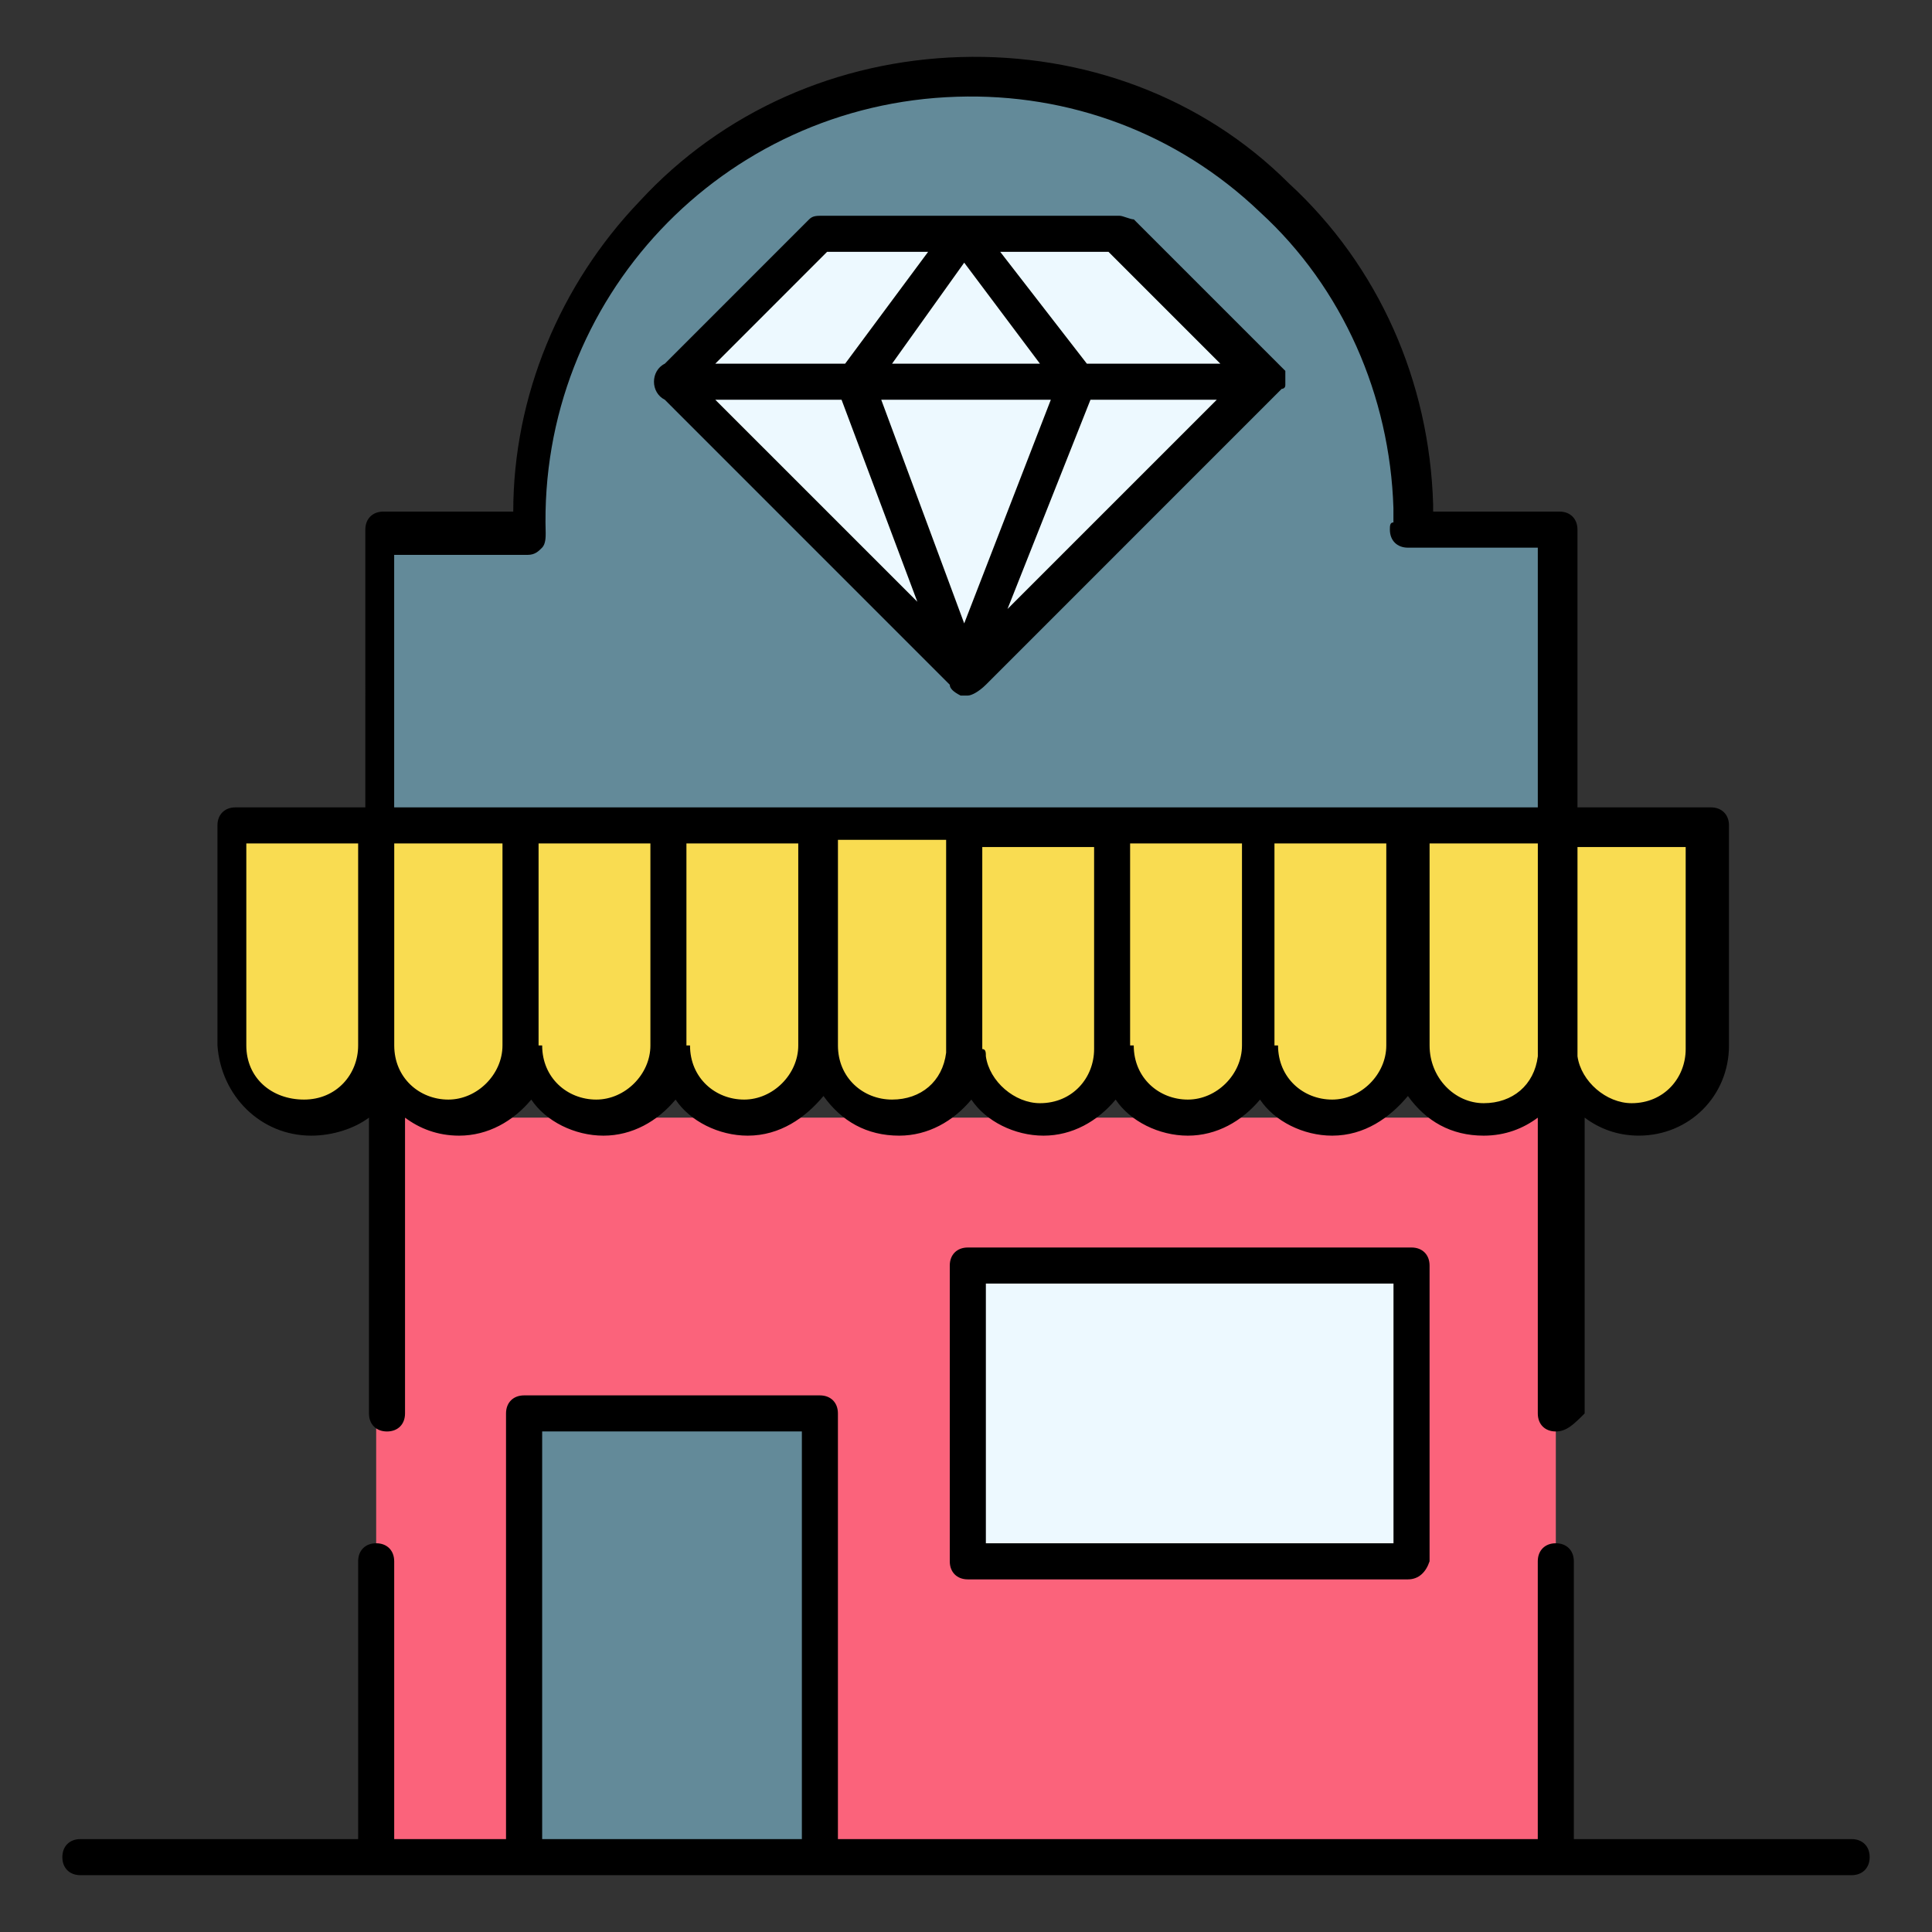 <?xml version="1.0" encoding="utf-8"?>
<!-- Generator: Adobe Illustrator 16.0.0, SVG Export Plug-In . SVG Version: 6.00 Build 0)  -->
<!DOCTYPE svg PUBLIC "-//W3C//DTD SVG 1.1//EN" "http://www.w3.org/Graphics/SVG/1.1/DTD/svg11.dtd">
<svg version="1.1" id="Layer_1" xmlns="http://www.w3.org/2000/svg" xmlns:xlink="http://www.w3.org/1999/xlink" x="0px" y="0px"
	 width="85px" height="85px" viewBox="0 0 85 85" enable-background="new 0 0 85 85" xml:space="preserve">
<rect x="0" y="0" width="85" height="85" fill="#333333" stroke="none"/>
<g id="Layer_2">
	<g id="Layer_1-2">
		<path fill="#FB637B" d="M16.55,49.171v32.536h51.9V49.171H16.55z"/>
		<path fill="#638A99" d="M36.073,62.186H23.058v19.521h13.016V62.186z"/>
		<path fill="#EDF9FF" d="M61.942,55.678H42.579v13.015h19.523V55.678H61.942z"/>
		<path fill="#F9DC51" d="M16.55,36.314h-6.506v9.682c0,1.746,1.428,3.175,3.332,3.175c1.746,0,3.174-1.429,3.174-3.175V36.314z
			 M23.058,36.314H16.55v9.682c0,1.746,1.43,3.175,3.176,3.175c1.744,0,3.174-1.429,3.174-3.175v-9.682H23.058z M29.565,36.314
			H23.06v9.682c0,1.746,1.428,3.175,3.174,3.175s3.174-1.429,3.174-3.175v-9.682H29.565z M36.073,36.314h-6.508v9.682
			c0,1.746,1.428,3.175,3.174,3.175s3.174-1.429,3.174-3.175L36.073,36.314L36.073,36.314z M42.579,36.314h-6.506v9.682
			c0,1.746,1.428,3.333,3.174,3.333s3.332-1.429,3.332-3.333l0,0V36.314L42.579,36.314z"/>
		<path fill="#F9DC51" d="M48.927,36.314h-6.506v9.682c0,1.746,1.43,3.175,3.174,3.175s3.176-1.429,3.176-3.175v-9.682H48.927z
			 M55.437,36.314h-6.51v9.682c0,1.746,1.43,3.175,3.176,3.175c1.744,0,3.174-1.429,3.174-3.175v-9.682H55.437z"/>
		<path fill="#F9DC51" d="M61.942,36.314h-6.506v9.682c0,1.746,1.428,3.175,3.174,3.175s3.174-1.429,3.174-3.175v-9.682H61.942z"/>
		<path fill="#F9DC51" d="M68.45,36.314h-6.508v9.682c0,1.746,1.43,3.333,3.176,3.333s3.332-1.429,3.332-3.175l0,0V36.314z"/>
		<path fill="#F9DC51" d="M74.958,36.314H68.45v9.682c0,1.746,1.428,3.175,3.174,3.175s3.176-1.429,3.176-3.175v-9.682H74.958z"/>
		<path fill="#638A99" d="M61.942,23.301h6.508v13.014h-51.9V23.301h6.508C22.741,12.509,31.153,3.462,41.944,3.303
			c10.793-0.159,19.682,8.094,19.998,18.887C61.942,22.508,61.942,22.824,61.942,23.301z"/>
		<path fill="#EDF9FF" d="M36.073,10.285l-6.508,6.508l13.014,13.015l13.016-13.015l-6.508-6.508
			C48.927,10.285,36.073,10.285,36.073,10.285z"/>
		<path d="M81.462,82.5H3.536c-0.477,0-0.793-0.317-0.793-0.793c0-0.478,0.316-0.794,0.793-0.794h12.221V68.691
			c0-0.477,0.316-0.794,0.793-0.794s0.793,0.317,0.793,0.794v12.222h4.92V62.185c0-0.477,0.318-0.794,0.795-0.794h13.014
			c0.477,0,0.793,0.317,0.793,0.794v18.729h30.791V68.691c0-0.477,0.316-0.794,0.793-0.794s0.793,0.317,0.793,0.794v12.222h12.221
			c0.479,0,0.795,0.316,0.795,0.794C82.257,82.183,81.94,82.5,81.462,82.5z M23.853,80.913h11.426V62.978H23.853V80.913z
			 M61.942,69.486H42.579c-0.475,0-0.793-0.316-0.793-0.794V55.678c0-0.477,0.318-0.793,0.793-0.793h19.523
			c0.475,0,0.793,0.316,0.793,0.793c0,0.159,0,0.159,0,0.317v12.696C62.737,69.169,62.419,69.486,61.942,69.486z M43.374,67.898
			h17.934V56.472H43.374V67.898z M68.45,62.979c-0.479,0-0.793-0.316-0.793-0.793V49.171c-0.635,0.476-1.43,0.793-2.381,0.793l0,0
			c-1.43,0-2.539-0.635-3.334-1.745c-0.793,0.952-1.904,1.745-3.332,1.745c-1.271,0-2.539-0.635-3.174-1.587
			c-0.797,0.952-1.904,1.587-3.176,1.587c-1.27,0-2.541-0.635-3.176-1.587c-0.793,0.952-1.904,1.587-3.174,1.587
			s-2.539-0.635-3.174-1.587c-0.793,0.952-1.904,1.587-3.174,1.587c-1.43,0-2.539-0.635-3.332-1.745
			c-0.793,0.952-1.906,1.745-3.334,1.745c-1.27,0-2.539-0.635-3.174-1.587c-0.793,0.952-1.904,1.587-3.174,1.587
			s-2.539-0.635-3.174-1.587c-0.793,0.952-1.904,1.587-3.174,1.587c-0.953,0-1.746-0.317-2.381-0.793l0,0v13.015
			c0,0.477-0.316,0.793-0.793,0.793s-0.793-0.316-0.793-0.793V49.171l0,0c-0.637,0.476-1.588,0.793-2.539,0.793
			c-2.223,0-3.969-1.745-4.127-3.968v-9.682c0-0.476,0.316-0.793,0.793-0.793h5.713V23.301c0-0.477,0.318-0.793,0.795-0.793h5.713
			c0-5.079,2.062-9.999,5.555-13.648c3.65-3.969,8.729-6.19,14.125-6.35s10.635,1.746,14.443,5.555
			c3.967,3.65,6.188,8.729,6.348,14.125c0,0.159,0,0.159,0,0.317h5.555c0.477,0,0.795,0.316,0.795,0.793v12.221h5.871
			c0.477,0,0.795,0.317,0.795,0.793c0,0.159,0,0.159,0,0.317v9.364c0,2.223-1.746,3.968-3.969,3.968
			c-0.951,0-1.746-0.317-2.381-0.793l0,0v13.015C69.243,62.661,68.925,62.979,68.45,62.979z M62.896,37.108v8.888
			c0,1.429,1.109,2.54,2.381,2.54l0,0c1.27,0,2.223-0.795,2.381-2.063c0-0.158,0-0.317,0-0.477v-8.888H62.896L62.896,37.108z
			 M68.45,48.377C68.45,48.377,68.608,48.536,68.45,48.377C68.608,48.377,68.608,48.377,68.45,48.377L68.45,48.377z M16.55,48.377
			L16.55,48.377L16.55,48.377L16.55,48.377L16.55,48.377z M36.866,37.108v8.888c0,1.429,1.111,2.381,2.381,2.381
			s2.221-0.793,2.379-2.062c0-0.159,0-0.317,0-0.477v-8.889h-4.76V37.108L36.866,37.108z M10.837,37.108v8.888
			c0,1.429,1.111,2.381,2.539,2.381s2.381-1.11,2.381-2.381v-8.888H10.837z M69.403,46.473c0.158,1.111,1.27,2.063,2.381,2.063
			c1.428,0,2.379-1.111,2.379-2.382v-8.888h-4.76v8.888C69.403,46.155,69.403,46.314,69.403,46.473z M56.229,45.996
			c0,1.429,1.109,2.381,2.381,2.381c1.27,0,2.381-1.11,2.381-2.381v-8.888h-4.92v8.888H56.229z M49.88,45.996
			c0,1.429,1.109,2.381,2.381,2.381s2.381-1.11,2.381-2.381v-8.888H49.72v8.888H49.88z M43.374,46.473
			c0.158,1.111,1.27,2.063,2.381,2.063c1.428,0,2.381-1.111,2.381-2.382v-8.888h-4.92v8.888
			C43.374,46.155,43.374,46.314,43.374,46.473z M30.358,45.996c0,1.429,1.111,2.381,2.381,2.381s2.381-1.11,2.381-2.381v-8.888H30.2
			v8.888H30.358z M23.853,45.996c0,1.429,1.109,2.381,2.381,2.381c1.27,0,2.381-1.11,2.381-2.381v-8.888h-4.92v8.888H23.853z
			 M17.345,45.996c0,1.429,1.111,2.381,2.381,2.381s2.381-1.11,2.381-2.381v-8.888h-4.762V45.996L17.345,45.996z M17.345,35.521
			h50.312V24.095h-5.715c-0.477,0-0.793-0.317-0.793-0.793c0-0.159,0-0.317,0.156-0.317c0-0.158,0-0.476,0-0.635
			c-0.156-4.92-2.221-9.682-5.869-13.016c-3.65-3.491-8.412-5.236-13.334-5.078c-10.316,0.316-18.41,8.888-18.094,19.204
			c0,0.159,0,0.476-0.158,0.635s-0.316,0.317-0.635,0.317h-5.873v11.109H17.345z M42.579,30.602
			C42.421,30.602,42.421,30.602,42.579,30.602c-0.158,0-0.316,0-0.316,0c-0.316-0.159-0.477-0.316-0.477-0.476L29.249,17.587
			c-0.318-0.159-0.477-0.477-0.477-0.793c0-0.317,0.158-0.636,0.477-0.793l6.348-6.349c0.16-0.16,0.318-0.16,0.637-0.16h6.348l0,0
			l0,0h6.666c0.158,0,0.475,0.16,0.635,0.16l6.506,6.506l0,0l0,0l0,0l0.16,0.159c0,0.159,0,0.159,0,0.317s0,0.159,0,0.316
			c0,0.158-0.16,0.159-0.16,0.159l0,0l0,0l0,0L43.374,30.126C43.054,30.442,42.737,30.602,42.579,30.602L42.579,30.602z
			 M38.771,17.587l3.65,9.84l3.811-9.84H38.771z M47.976,17.587l-3.65,9.206l9.207-9.206H47.976z M31.47,17.587l8.889,8.888
			l-3.334-8.888H31.47z M47.817,16h5.873l-4.92-4.92h-4.764L47.817,16z M39.247,16h6.506l-3.332-4.444L39.247,16z M31.47,16h5.713
			l3.65-4.92h-4.445L31.47,16z"/>
	</g>
</g>
</svg>
